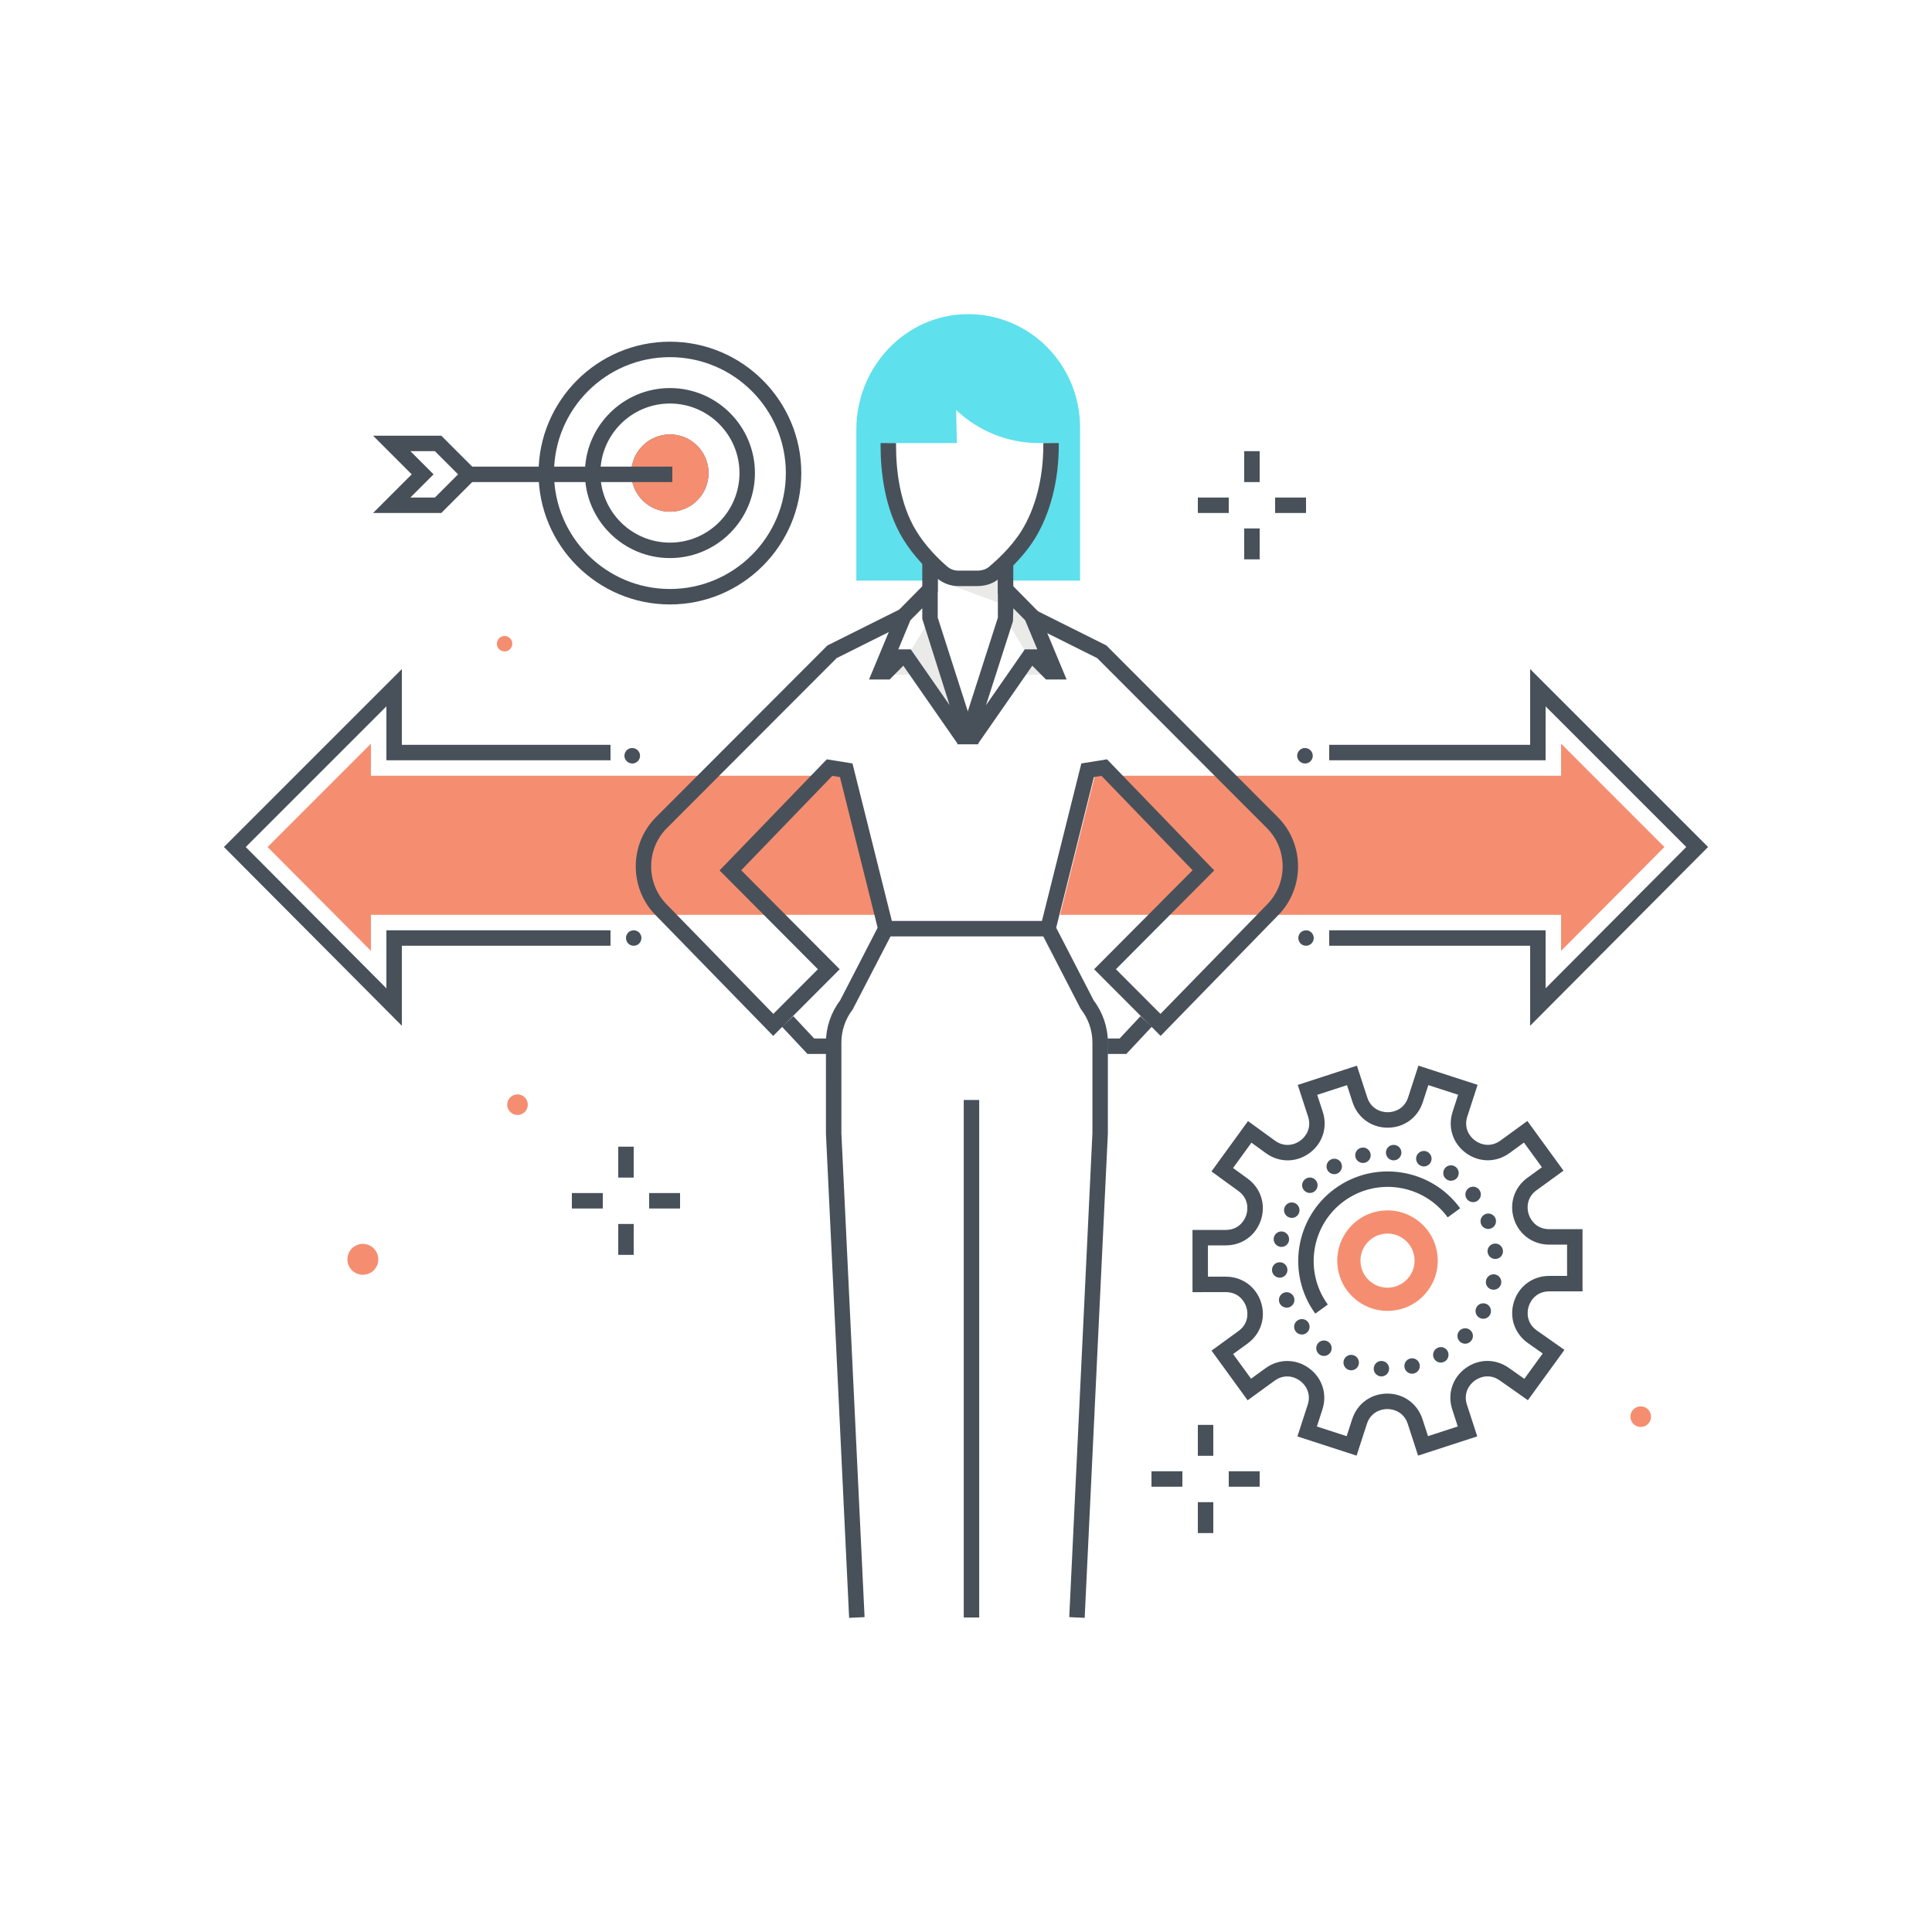 <svg xmlns="http://www.w3.org/2000/svg" width="250" height="250" viewBox="0 0 250 250">
  <g fill="none" fill-rule="evenodd">
    <polyline fill="#F58E70" points="141.667 100.38 202 100.38 202 96.231 215.375 109.606 202 123.045 202 118.38 137.167 118.38 141.667 100.38"/>
    <polyline fill="#48515A" points="198 132.733 198 122.38 172 122.38 172 120.38 200 120.38 200 127.889 218.201 109.603 200 91.403 200 98.38 172 98.38 172 96.38 198 96.38 198 86.575 221.025 109.6 198 132.733"/>
    <polyline fill="#F58E70" points="113.833 118.38 48 118.38 48 123.045 34.625 109.606 48 96.231 48 100.38 109.167 100.38 113.833 118.38"/>
    <polyline fill="#48515A" points="52 132.733 28.975 109.6 52 86.575 52 96.38 79 96.38 79 98.38 50 98.38 50 91.403 31.799 109.603 50 127.889 50 120.38 79 120.38 79 122.38 52 122.38 52 132.733"/>
    <polygon fill="#48515A" points="80 152.38 82 152.38 82 148.38 80 148.38"/>
    <polygon fill="#48515A" points="80 162.38 82 162.38 82 158.38 80 158.38"/>
    <polygon fill="#48515A" points="84 156.38 88 156.38 88 154.38 84 154.38"/>
    <polygon fill="#48515A" points="74 156.38 78 156.38 78 154.38 74 154.38"/>
    <polygon fill="#48515A" points="161 62.38 163 62.38 163 58.38 161 58.38"/>
    <polygon fill="#48515A" points="161 72.38 163 72.38 163 68.38 161 68.38"/>
    <polygon fill="#48515A" points="165 66.38 169 66.38 169 64.38 165 64.38"/>
    <polygon fill="#48515A" points="155 66.38 159 66.38 159 64.38 155 64.38"/>
    <polygon fill="#48515A" points="155 188.38 157 188.38 157 184.38 155 184.38"/>
    <polygon fill="#48515A" points="155 198.38 157 198.38 157 194.38 155 194.38"/>
    <polygon fill="#48515A" points="159 192.38 163 192.38 163 190.38 159 190.38"/>
    <polygon fill="#48515A" points="149 192.38 153 192.38 153 190.38 149 190.38"/>
    <path fill="#F58E70" d="M66.292 83.297C66.292 83.849 65.845 84.297 65.293 84.297 64.74 84.297 64.292 83.849 64.292 83.297 64.292 82.744 64.74 82.297 65.293 82.297 65.845 82.297 66.292 82.744 66.292 83.297M213.644 183.315C213.644 184.051 213.047 184.648 212.311 184.648 211.574 184.648 210.977 184.051 210.977 183.315 210.977 182.578 211.574 181.981 212.311 181.981 213.047 181.981 213.644 182.578 213.644 183.315M65.631 142.945C65.631 143.682 66.228 144.279 66.965 144.279 67.701 144.279 68.298 143.682 68.298 142.945 68.298 142.209 67.701 141.612 66.965 141.612 66.228 141.612 65.631 142.209 65.631 142.945"/>
    <path fill="#48515A" d="M170.404,184.589 L174.257,185.839 L174.972,183.636 C175.623,181.629 177.408,180.332 179.519,180.331 L179.52,180.331 C181.63,180.331 183.415,181.627 184.067,183.634 L184.783,185.836 L188.636,184.583 L187.919,182.38 C187.266,180.374 187.947,178.275 189.654,177.034 C191.36,175.793 193.567,175.792 195.275,177.032 L197.247,178.419 L199.627,175.141 L197.668,173.763 C195.948,172.514 195.265,170.416 195.916,168.409 C196.567,166.401 198.353,165.104 200.464,165.103 L202.779,165.103 L202.777,161.052 L200.462,161.053 L200.461,161.053 C198.351,161.053 196.565,159.756 195.913,157.75 C195.261,155.743 195.941,153.645 197.648,152.404 L199.521,151.042 L197.199,147.847 L195.326,149.209 C193.619,150.451 191.412,150.45 189.705,149.211 C187.997,147.971 187.314,145.873 187.966,143.866 L188.681,141.663 L184.827,140.413 L184.112,142.616 C183.462,144.624 181.677,145.921 179.566,145.922 C179.565,145.922 179.565,145.922 179.564,145.922 C177.454,145.922 175.67,144.626 175.018,142.62 L174.301,140.418 L170.449,141.671 L171.166,143.873 C171.818,145.88 171.137,147.979 169.43,149.22 C167.725,150.461 165.518,150.462 163.809,149.222 L161.936,147.862 L159.556,151.14 L161.43,152.5 C163.138,153.74 163.82,155.838 163.169,157.846 C162.518,159.853 160.733,161.15 158.622,161.151 L156.307,161.152 L156.309,165.203 L158.625,165.202 C158.625,165.202 158.626,165.202 158.627,165.202 C160.736,165.202 162.521,166.498 163.173,168.503 C163.826,170.51 163.145,172.609 161.438,173.85 L159.564,175.212 L161.886,178.404 L163.759,177.043 C165.466,175.802 167.672,175.8 169.381,177.041 C171.088,178.281 171.771,180.379 171.119,182.386 L170.404,184.589 Z M175.542,188.359 L167.885,185.874 L169.217,181.769 C169.677,180.352 168.996,179.233 168.205,178.659 C167.415,178.085 166.141,177.784 164.935,178.661 L161.444,181.198 L156.771,174.771 L160.262,172.233 C161.467,171.357 161.573,170.051 161.271,169.122 C160.969,168.194 160.115,167.202 158.627,167.202 C158.626,167.202 158.626,167.202 158.625,167.202 L154.309,167.204 L154.307,159.153 L158.622,159.151 C160.112,159.15 160.965,158.157 161.267,157.228 C161.568,156.299 161.461,154.994 160.255,154.118 L156.763,151.583 L161.492,145.068 L164.984,147.604 C166.188,148.478 167.463,148.176 168.254,147.603 C169.044,147.028 169.725,145.909 169.264,144.491 L167.928,140.388 L175.584,137.897 L176.92,142.001 C177.38,143.418 178.588,143.922 179.564,143.922 L179.565,143.922 C180.543,143.921 181.75,143.416 182.21,141.999 L183.542,137.894 L191.2,140.378 L189.868,144.483 C189.408,145.9 190.089,147.019 190.88,147.593 C191.669,148.167 192.944,148.468 194.15,147.592 L197.641,145.053 L202.316,151.483 L198.824,154.022 C197.619,154.898 197.513,156.202 197.814,157.131 C198.117,158.06 198.971,159.053 200.461,159.053 C200.461,159.053 200.461,159.053 200.462,159.053 L204.777,159.051 L204.779,167.102 L200.464,167.103 C198.974,167.104 198.12,168.097 197.818,169.026 C197.518,169.956 197.625,171.26 198.831,172.136 L202.438,174.673 L197.708,181.187 L194.112,178.659 C192.896,177.774 191.619,178.077 190.83,178.651 C190.04,179.226 189.36,180.345 189.821,181.762 L191.155,185.866 L183.5,188.357 L182.165,184.252 C181.705,182.836 180.497,182.331 179.52,182.331 C178.542,182.331 177.334,182.837 176.874,184.253 L175.542,188.359 Z"/>
    <path fill="#475059" d="M170.2,169.983 C166.442,164.815 167.59,157.553 172.758,153.795 C177.928,150.037 185.188,151.185 188.945,156.353 L187.328,157.528 C184.219,153.253 178.212,152.302 173.934,155.413 C169.658,158.523 168.709,164.531 171.817,168.807 L170.2,169.983"/>
    <path fill="#F58E70" d="M179.551,159.626 C179.365,159.626 179.178,159.641 178.991,159.67 C178.067,159.818 177.258,160.316 176.709,161.073 C176.16,161.831 175.939,162.756 176.087,163.679 C176.234,164.602 176.732,165.413 177.489,165.961 C179.053,167.094 181.245,166.743 182.377,165.18 C182.926,164.423 183.146,163.498 182.999,162.574 C182.852,161.651 182.354,160.841 181.597,160.293 C180.993,159.855 180.282,159.626 179.551,159.626 Z M179.529,169.628 C178.171,169.628 176.851,169.203 175.729,168.391 C174.323,167.372 173.398,165.867 173.124,164.152 C172.851,162.438 173.261,160.719 174.279,159.314 C175.298,157.907 176.803,156.982 178.518,156.708 C180.229,156.435 181.951,156.844 183.356,157.863 C184.763,158.881 185.688,160.386 185.962,162.101 C186.235,163.816 185.825,165.534 184.807,166.94 C183.788,168.346 182.283,169.272 180.568,169.545 C180.222,169.601 179.874,169.628 179.529,169.628 Z"/>
    <path fill="#48515A" d="M180.28,150.149 C179.729,150.118 179.31,149.638 179.34,149.088 C179.37,148.538 179.84,148.118 180.39,148.149 C180.95,148.178 181.37,148.649 181.34,149.208 C181.31,149.738 180.859,150.149 180.34,150.149 C180.319,150.149 180.3,150.149 180.28,150.149 Z M175.39,149.718 C175.27,149.178 175.6,148.638 176.14,148.518 C176.68,148.388 177.21,148.728 177.34,149.268 C177.47,149.798 177.13,150.338 176.59,150.468 C176.52,150.478 176.439,150.488 176.37,150.488 C175.91,150.488 175.5,150.178 175.39,149.718 Z M183.91,150.878 C183.39,150.688 183.12,150.118 183.3,149.598 C183.49,149.078 184.06,148.808 184.58,148.988 C185.1,149.178 185.37,149.748 185.189,150.268 C185.04,150.678 184.66,150.938 184.25,150.938 C184.13,150.938 184.02,150.919 183.91,150.878 Z M171.78,151.428 C171.51,150.948 171.68,150.338 172.16,150.068 C172.64,149.798 173.25,149.958 173.52,150.438 C173.79,150.928 173.62,151.538 173.14,151.808 C172.99,151.899 172.819,151.938 172.649,151.938 C172.3,151.938 171.96,151.748 171.78,151.428 Z M187.17,152.598 C186.72,152.278 186.62,151.649 186.95,151.198 C187.27,150.758 187.89,150.658 188.34,150.978 C188.79,151.308 188.89,151.928 188.569,152.378 C188.37,152.649 188.06,152.788 187.75,152.788 C187.55,152.788 187.35,152.728 187.17,152.598 Z M168.8,154.088 C168.399,153.708 168.39,153.078 168.78,152.678 C169.16,152.278 169.8,152.268 170.189,152.649 C170.59,153.038 170.6,153.669 170.21,154.068 L170.22,154.068 C170.02,154.268 169.76,154.368 169.5,154.368 C169.25,154.368 169,154.278 168.8,154.088 Z M189.83,155.178 C189.49,154.738 189.569,154.108 190.01,153.768 C190.439,153.428 191.069,153.508 191.41,153.948 C191.75,154.388 191.67,155.008 191.229,155.348 C191.05,155.498 190.83,155.558 190.62,155.558 C190.319,155.558 190.03,155.428 189.83,155.178 Z M166.689,157.478 C166.2,157.218 166.01,156.618 166.27,156.128 C166.53,155.638 167.13,155.458 167.62,155.708 C168.109,155.968 168.3,156.578 168.04,157.068 C167.859,157.408 167.51,157.598 167.149,157.598 C167,157.598 166.84,157.558 166.689,157.478 Z M191.649,158.399 C191.45,157.878 191.7,157.298 192.22,157.098 C192.729,156.899 193.31,157.149 193.52,157.669 C193.71,158.178 193.46,158.758 192.939,158.958 C192.83,159.008 192.7,159.028 192.58,159.028 C192.18,159.028 191.81,158.788 191.649,158.399 Z M165.62,161.328 C165.08,161.218 164.72,160.698 164.83,160.149 C164.939,159.608 165.47,159.258 166.01,159.368 C166.55,159.478 166.899,160.008 166.79,160.548 C166.7,161.028 166.28,161.348 165.819,161.348 C165.75,161.348 165.68,161.348 165.62,161.328 Z M192.49,161.998 C192.439,161.448 192.85,160.968 193.399,160.919 C193.95,160.868 194.439,161.278 194.479,161.828 C194.53,162.378 194.13,162.858 193.58,162.908 C193.55,162.908 193.52,162.908 193.479,162.908 C192.97,162.908 192.54,162.518 192.49,161.998 Z M164.6,164.419 C164.55,163.868 164.96,163.378 165.51,163.338 C166.06,163.288 166.54,163.688 166.59,164.248 C166.64,164.798 166.229,165.278 165.68,165.328 C165.649,165.328 165.62,165.328 165.59,165.328 C165.08,165.328 164.64,164.938 164.6,164.419 Z M193.069,166.868 C192.53,166.768 192.18,166.238 192.29,165.698 C192.399,165.158 192.92,164.808 193.46,164.908 C194.01,165.018 194.359,165.548 194.25,166.088 C194.149,166.568 193.74,166.888 193.27,166.888 C193.2,166.888 193.14,166.888 193.069,166.868 Z M165.56,168.578 C165.359,168.058 165.62,167.478 166.13,167.278 C166.649,167.078 167.229,167.338 167.43,167.848 C167.63,168.368 167.37,168.948 166.859,169.149 C166.74,169.188 166.62,169.208 166.5,169.208 C166.1,169.208 165.72,168.968 165.56,168.578 Z M191.46,170.528 C190.979,170.278 190.79,169.669 191.05,169.178 C191.3,168.688 191.91,168.508 192.399,168.758 C192.89,169.018 193.069,169.628 192.819,170.118 C192.64,170.448 192.29,170.649 191.93,170.649 C191.77,170.649 191.609,170.608 191.46,170.528 Z M167.67,172.298 C167.33,171.858 167.41,171.228 167.85,170.899 C168.28,170.558 168.91,170.638 169.25,171.068 C169.59,171.508 169.51,172.138 169.069,172.478 C168.89,172.618 168.67,172.688 168.46,172.688 C168.16,172.688 167.859,172.548 167.67,172.298 Z M188.899,173.598 C188.5,173.208 188.49,172.578 188.87,172.178 C189.26,171.788 189.89,171.768 190.29,172.158 C190.689,172.538 190.7,173.178 190.31,173.568 C190.109,173.778 189.85,173.878 189.59,173.878 C189.34,173.878 189.09,173.778 188.899,173.598 Z M170.729,175.268 C170.729,175.268 170.729,175.268 170.74,175.268 C170.29,174.948 170.189,174.318 170.51,173.868 C170.83,173.419 171.46,173.328 171.91,173.649 C172.35,173.968 172.45,174.598 172.13,175.048 C171.93,175.318 171.63,175.458 171.319,175.458 C171.12,175.458 170.91,175.399 170.729,175.268 Z M185.569,175.808 C185.3,175.328 185.47,174.718 185.95,174.448 C186.43,174.169 187.04,174.338 187.31,174.818 C187.58,175.298 187.41,175.919 186.93,176.188 C186.78,176.268 186.609,176.318 186.439,176.318 C186.09,176.318 185.75,176.128 185.569,175.808 Z M174.51,177.258 C173.99,177.078 173.72,176.508 173.899,175.978 C174.09,175.458 174.66,175.188 175.18,175.378 C175.7,175.558 175.97,176.138 175.79,176.658 C175.64,177.068 175.26,177.318 174.84,177.318 C174.729,177.318 174.62,177.298 174.51,177.258 Z M181.75,176.988 C181.63,176.448 181.96,175.908 182.5,175.788 C183.03,175.658 183.569,175.998 183.7,176.538 C183.819,177.068 183.49,177.608 182.95,177.728 C182.88,177.748 182.8,177.758 182.729,177.758 C182.27,177.758 181.859,177.448 181.75,176.988 Z M178.7,178.108 C178.149,178.068 177.72,177.598 177.76,177.048 C177.79,176.498 178.26,176.078 178.81,176.108 C179.359,176.138 179.78,176.608 179.75,177.158 C179.72,177.688 179.28,178.108 178.75,178.108 C178.74,178.108 178.72,178.108 178.7,178.108 Z"/>
    <path fill="#F58E70" d="M44.953,162.957 C44.953,164.062 45.848,164.957 46.953,164.957 C48.057,164.957 48.953,164.062 48.953,162.957 C48.953,161.853 48.057,160.957 46.953,160.957 C45.848,160.957 44.953,161.853 44.953,162.957"/>
    <path fill="#475059" d="M86.688,52.215 C81.726,52.215 77.688,56.253 77.688,61.215 C77.688,66.178 81.726,70.215 86.688,70.215 C91.651,70.215 95.688,66.178 95.688,61.215 C95.688,56.253 91.651,52.215 86.688,52.215 Z M86.688,72.215 C80.623,72.215 75.688,67.281 75.688,61.215 C75.688,55.15 80.623,50.215 86.688,50.215 C92.754,50.215 97.688,55.15 97.688,61.215 C97.688,67.281 92.754,72.215 86.688,72.215 Z M86.688,46.215 C78.417,46.215 71.688,52.944 71.688,61.215 C71.688,69.486 78.417,76.215 86.688,76.215 C94.96,76.215 101.688,69.486 101.688,61.215 C101.688,52.944 94.96,46.215 86.688,46.215 Z M86.688,78.215 C77.314,78.215 69.688,70.589 69.688,61.215 C69.688,51.841 77.314,44.215 86.688,44.215 C96.062,44.215 103.688,51.841 103.688,61.215 C103.688,70.589 96.062,78.215 86.688,78.215 Z"/>
    <path fill="#475059" d="M86.688,58.215 C85.034,58.215 83.688,59.561 83.688,61.215 C83.688,62.87 85.034,64.215 86.688,64.215 C88.343,64.215 89.688,62.87 89.688,61.215 C89.688,59.561 88.343,58.215 86.688,58.215 Z M86.688,66.215 C83.932,66.215 81.688,63.972 81.688,61.215 C81.688,58.459 83.932,56.215 86.688,56.215 C89.445,56.215 91.688,58.459 91.688,61.215 C91.688,63.972 89.445,66.215 86.688,66.215 Z"/>
    <path fill="#F58E70" d="M86.688,57.215 C84.479,57.215 82.688,59.006 82.688,61.215 C82.688,63.425 84.479,65.215 86.688,65.215 C88.897,65.215 90.688,63.425 90.688,61.215 C90.688,59.006 88.897,57.215 86.688,57.215"/>
    <path fill="#F58E70" d="M86.688,58.215 C85.034,58.215 83.688,59.561 83.688,61.215 C83.688,62.87 85.034,64.215 86.688,64.215 C88.343,64.215 89.688,62.87 89.688,61.215 C89.688,59.561 88.343,58.215 86.688,58.215 Z M86.688,66.215 C83.932,66.215 81.688,63.972 81.688,61.215 C81.688,58.459 83.932,56.215 86.688,56.215 C89.445,56.215 91.688,58.459 91.688,61.215 C91.688,63.972 89.445,66.215 86.688,66.215 Z"/>
    <polygon fill="#475059" points="60 62.38 87 62.38 87 60.38 60 60.38"/>
    <path fill="#475059" d="M53.104,64.38 L56.275,64.38 L59.275,61.38 L56.275,58.38 L53.104,58.38 L56.104,61.38 L53.104,64.38 Z M57.104,66.38 L48.275,66.38 L53.275,61.38 L48.275,56.38 L57.104,56.38 L62.104,61.38 L57.104,66.38 Z"/>
    <path fill="#48515A" d="M168.874 98.797C168.859 98.797 168.845 98.796 168.83 98.796 168.278 98.772 167.827 98.304 167.852 97.753 167.876 97.201 168.348 96.777 168.871 96.796L168.916 96.798C169.468 96.822 169.896 97.289 169.872 97.84 169.849 98.378 169.406 98.797 168.874 98.797M169 122.378C168.74 122.378 168.479 122.278 168.29 122.088 168.25 122.038 168.21 121.988 168.17 121.938 168.13 121.878 168.1 121.818 168.08 121.758 168.05 121.698 168.03 121.638 168.02 121.578 168.01 121.508 168 121.448 168 121.378 168 121.118 168.109 120.858 168.29 120.669 168.53 120.438 168.87 120.338 169.189 120.399 169.26 120.408 169.319 120.428 169.38 120.458 169.439 120.478 169.5 120.508 169.55 120.548 169.609 120.588 169.66 120.628 169.7 120.669 169.8 120.768 169.87 120.878 169.92 120.998 169.97 121.118 170 121.248 170 121.378 170 121.649 169.89 121.899 169.7 122.088 169.66 122.138 169.609 122.178 169.55 122.208 169.5 122.248 169.439 122.278 169.38 122.308 169.319 122.328 169.26 122.348 169.189 122.358 169.13 122.378 169.06 122.378 169 122.378M81.821 98.797C81.806 98.797 81.791 98.796 81.776 98.796 81.225 98.772 80.774 98.303 80.8 97.751 80.823 97.199 81.294 96.777 81.82 96.796L81.864 96.798C82.416 96.822 82.844 97.29 82.819 97.841 82.796 98.378 82.353 98.797 81.821 98.797M82 122.378C81.729 122.378 81.479 122.278 81.29 122.088 81.109 121.899 81 121.638 81 121.378 81 121.248 81.02 121.118 81.08 120.998 81.13 120.878 81.2 120.768 81.29 120.669 81.52 120.438 81.87 120.338 82.2 120.399 82.26 120.408 82.319 120.428 82.38 120.458 82.439 120.478 82.5 120.508 82.56 120.548 82.609 120.588 82.66 120.628 82.71 120.669 82.8 120.768 82.87 120.878 82.92 120.998 82.979 121.118 83 121.248 83 121.378 83 121.638 82.89 121.899 82.71 122.088 82.66 122.138 82.609 122.178 82.56 122.208 82.5 122.248 82.439 122.278 82.38 122.308 82.319 122.328 82.26 122.348 82.2 122.358 82.13 122.378 82.069 122.378 82 122.378"/>
    <path fill="#5FE0ED" d="M125.017,40.651 C117.083,40.797 110.81,47.539 110.81,55.571 L110.81,75.132 L120.374,75.132 L120.348,72.58 C119.472,71.674 118.515,70.541 117.71,69.225 C115.726,65.982 114.946,61.76 114.946,57.653 L114.946,57.334 L123.82,57.334 L123.726,53.055 C126.625,55.804 130.449,57.334 134.422,57.334 L136.003,57.334 L136.003,57.653 C136.003,61.777 135.046,65.963 133.04,69.202 C131.715,71.341 129.881,73.029 128.74,74.011 L130.37,75.132 L139.763,75.132 L139.763,55.336 C139.763,47.134 133.154,40.502 125.017,40.651"/>
    <polyline fill="#EAEAE9" points="113.95 87.312 118.838 87.312 117.287 85.028 116.488 85.028 113.95 87.312"/>
    <polyline fill="#EAEAE9" points="136.229 87.312 131.341 87.312 132.891 85.028 133.69 85.028 136.229 87.312"/>
    <polyline fill="#EAEAE9" points="120.342 80.079 117.333 85.027 124.478 95.304 125.237 95.304 120.342 80.079"/>
    <polyline fill="#EAEAE9" points="130.347 76.416 133.503 79.699 136.518 86.928 135.766 86.928 133.886 85.027 133.134 85.027 130.125 80.079 130.347 76.416"/>
    <path fill="#EAEAE9" d="M130.363,78.434 L130.363,72.952 L128.327,74.225 C127.778,74.569 127.144,74.751 126.498,74.751 L124.229,74.751 C123.418,74.751 122.633,74.465 122.009,73.941 L120.347,72.548 L120.348,74.704 L130.363,78.434"/>
    <path fill="#48515A" d="M126.385,75.843 L124.055,75.843 C123.001,75.843 122.034,75.488 121.257,74.816 C120.001,73.73 118.217,71.969 116.857,69.747 C114.451,65.814 113.946,61 113.946,57.653 L113.946,57.334 L115.946,57.334 L115.946,57.653 C115.946,60.742 116.4,65.167 118.563,68.703 C119.788,70.706 121.416,72.31 122.564,73.303 C122.985,73.667 123.473,73.843 124.055,73.843 L126.385,73.843 C127.059,73.843 127.598,73.674 127.988,73.339 C128.68,72.748 130.783,70.947 132.189,68.675 C134.004,65.748 135.003,61.833 135.003,57.653 L135.003,57.334 L137.003,57.334 L137.003,57.653 C137.003,62.2 135.897,66.489 133.89,69.729 C132.319,72.265 130.038,74.217 129.289,74.858 C128.526,75.512 127.549,75.843 126.385,75.843"/>
    <polygon fill="#48515A" points="119.342 76.607 121.342 76.607 121.342 72.563 119.342 72.563"/>
    <polygon fill="#48515A" points="129.118 76.845 131.118 76.845 131.118 72.848 129.118 72.848"/>
    <path fill="#48515A" d="M116.24,84.027 L117.855,84.027 L122.879,91.252 L119.342,80.079 L119.342,78.709 L117.807,80.263 L116.24,84.027 Z M126.602,96.304 L123.956,96.304 L116.888,86.139 L115.12,87.928 L112.451,87.928 L116.109,79.135 L121.342,73.838 L121.342,79.922 L126.602,96.304 Z"/>
    <path fill="#48515A" d="M131.125,78.712 L131.077,80.384 L127.588,91.252 L132.611,84.027 L134.225,84.027 L132.654,80.263 L131.125,78.712 Z M126.512,96.304 L123.866,96.304 L129.125,79.922 L129.125,73.835 L134.352,79.135 L138.019,87.928 L135.349,87.928 L133.579,86.139 L126.512,96.304 Z"/>
    <polygon fill="#48515A" points="124.709 209.303 126.709 209.303 126.709 142.337 124.709 142.337"/>
    <path fill="#48515A" d="M109.877,209.351 L106.877,146.714 L106.875,134.905 C106.874,132.951 107.523,131.022 108.705,129.464 L113.565,120.046 L108.69,100.555 L107.702,100.397 L95.913,112.611 L108.659,125.42 L100.052,134.045 L84.8,118.388 C81.409,114.909 81.424,109.26 84.832,105.795 L107.074,83.517 L116.512,78.805 L117.404,80.594 L108.26,85.16 L86.253,107.202 C83.606,109.893 83.595,114.287 86.231,116.992 L100.069,131.196 L105.835,125.418 L93.112,112.633 L106.987,98.257 L110.31,98.789 L115.688,120.293 L110.343,130.614 C109.396,131.836 108.874,133.36 108.875,134.905 L108.876,146.666 L111.875,209.255 L109.877,209.351"/>
    <polyline fill="#48515A" points="106.92 136.381 104.486 136.381 101.189 132.857 102.65 131.49 105.354 134.381 106.92 134.381 106.92 136.381"/>
    <path fill="#48515A" d="M140.357,209.351 L138.359,209.255 L141.359,146.618 L141.359,134.905 C141.359,133.359 140.838,131.835 139.892,130.614 L139.793,130.46 L134.546,120.293 L139.925,98.789 L143.247,98.257 L157.121,112.633 L144.399,125.418 L150.165,131.196 L164.003,116.992 C166.64,114.287 166.628,109.893 163.977,107.197 L141.975,85.16 L132.83,80.594 L133.723,78.805 L143.16,83.517 L165.397,105.789 C168.811,109.26 168.825,114.909 165.435,118.388 L150.183,134.045 L141.575,125.42 L154.32,112.611 L142.532,100.397 L141.544,100.555 L136.669,120.046 L141.529,129.464 C142.71,131.021 143.359,132.949 143.359,134.905 L143.358,146.666 L140.357,209.351"/>
    <polyline fill="#48515A" points="145.748 136.381 143.314 136.381 143.314 134.381 144.881 134.381 147.584 131.49 149.045 132.857 145.748 136.381"/>
    <polygon fill="#48515A" points="114.627 121.17 135.607 121.17 135.607 119.17 114.627 119.17"/>
  </g>
</svg>
